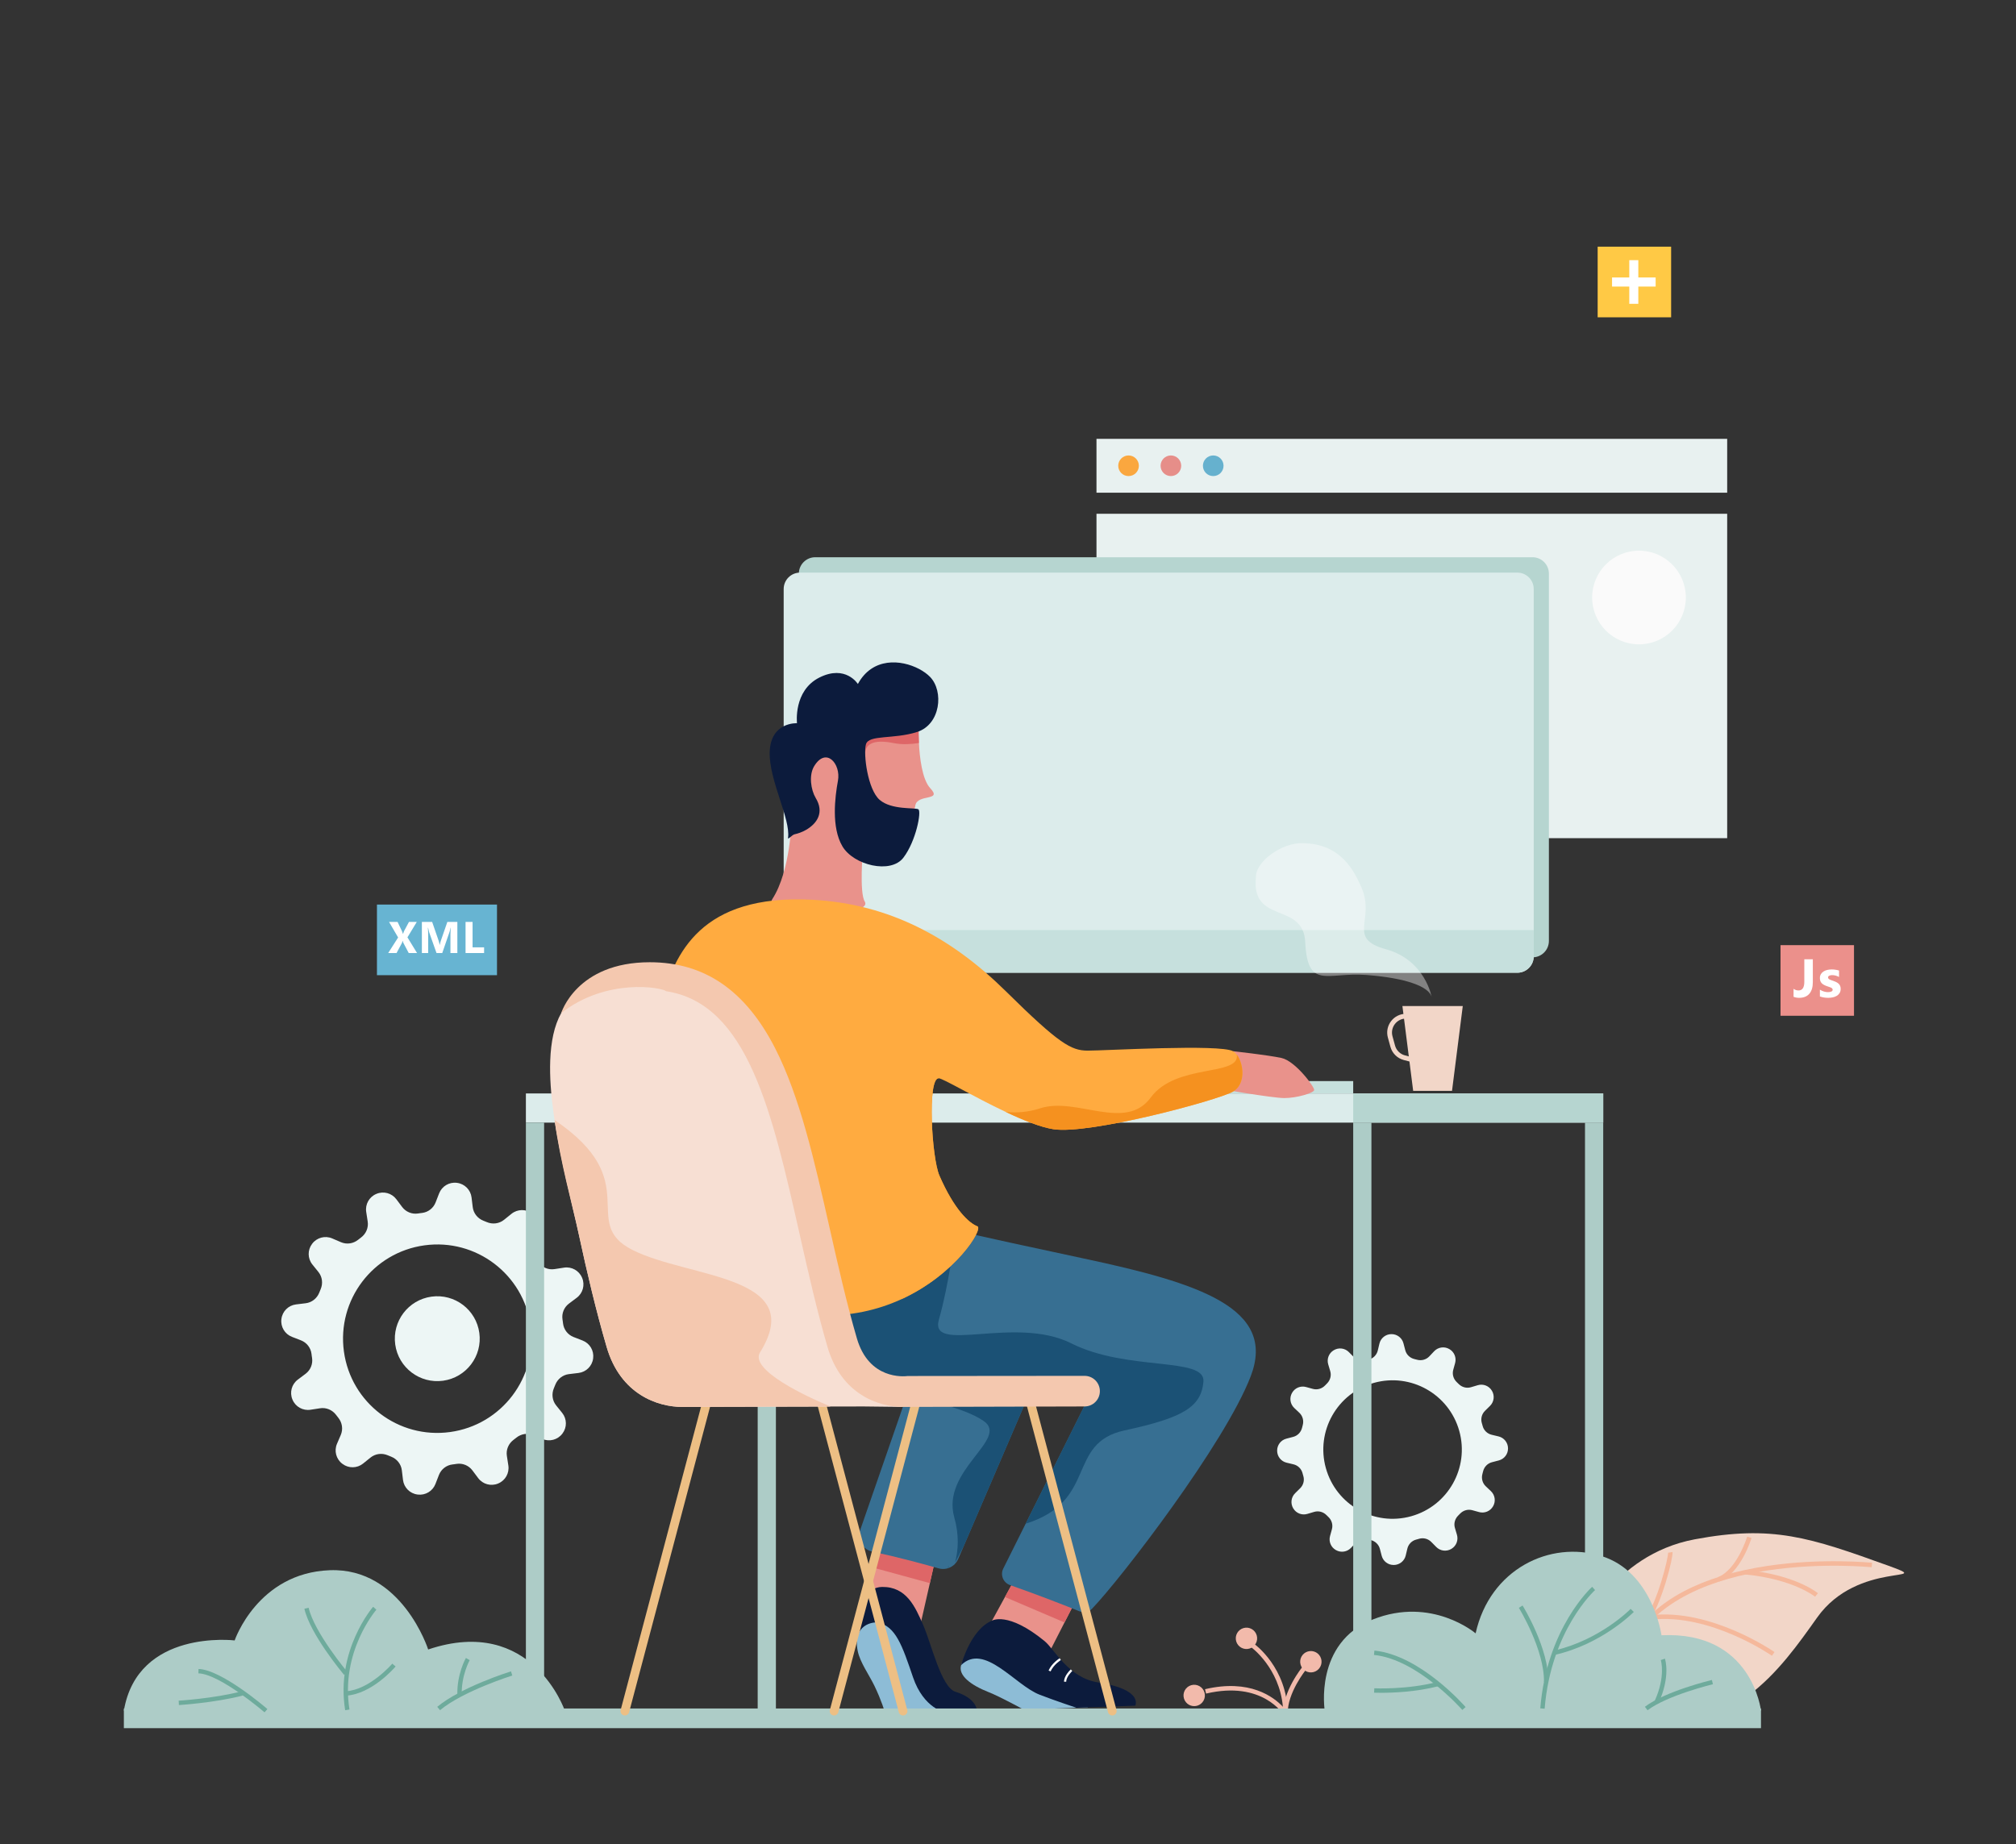 <svg xmlns="http://www.w3.org/2000/svg" xmlns:xlink="http://www.w3.org/1999/xlink" viewBox="0 0 470 430" width="470" height="430" preserveAspectRatio="xMidYMid slice" style="width: 100%; height: 100%; transform: translate3d(0px, 0px, 0px); content-visibility: visible;"><rect x="0" y="0" width="470" height="430" fill="#333333" stroke="none"/><defs><clipPath id="__lottie_element_2"><rect width="470" height="430" x="0" y="0"></rect></clipPath><clipPath id="__lottie_element_4"><path d="M0,0 L500,0 L500,500 L0,500z"></path></clipPath></defs><g clip-path="url(#__lottie_element_2)"><g clip-path="url(#__lottie_element_4)" style="display: block;" transform="matrix(1,0,0,1,-14,10)" opacity="1"><g style="display: none;" transform="matrix(0.853,0,0,0.853,53.868,26.909)" opacity="0.071"><g opacity="1" transform="matrix(1,0,0,1,183.747,139.457)"><path fill="rgb(237,246,245)" fill-opacity="1" d=" M-51.265,26.372 C-51.265,26.372 51.265,26.372 51.265,26.372 C51.265,26.372 51.265,-26.372 51.265,-26.372 C51.265,-26.372 -51.265,-26.372 -51.265,-26.372 C-51.265,-26.372 -51.265,26.372 -51.265,26.372z"></path></g><g opacity="1" transform="matrix(1,0,0,1,183.747,105.28)"><path fill="rgb(237,246,245)" fill-opacity="1" d=" M-51.265,4.376 C-51.265,4.376 51.265,4.376 51.265,4.376 C51.265,4.376 51.265,-4.376 51.265,-4.376 C51.265,-4.376 -51.265,-4.376 -51.265,-4.376 C-51.265,-4.376 -51.265,4.376 -51.265,4.376z"></path></g><g opacity="1" transform="matrix(1,0,0,1,0,0)"><g opacity="1" transform="matrix(1,0,0,1,212.966,105.28)"><g opacity="1" transform="matrix(1,0,0,1,0,0)"><path fill="rgb(198,224,221)" fill-opacity="1" d=" M-1.741,0 C-1.741,0.962 -0.962,1.741 0,1.741 C0.962,1.741 1.741,0.962 1.741,0 C1.741,-0.962 0.962,-1.741 0,-1.741 C-0.962,-1.741 -1.741,-0.962 -1.741,0z"></path></g></g><g opacity="1" transform="matrix(1,0,0,1,220.114,105.28)"><g opacity="1" transform="matrix(1,0,0,1,0,0)"><path fill="rgb(198,224,221)" fill-opacity="1" d=" M-1.741,0 C-1.741,0.962 -0.962,1.741 0,1.741 C0.962,1.741 1.741,0.962 1.741,0 C1.741,-0.962 0.962,-1.741 0,-1.741 C-0.962,-1.741 -1.741,-0.962 -1.741,0z"></path></g></g><g opacity="1" transform="matrix(1,0,0,1,227.262,105.28)"><g opacity="1" transform="matrix(1,0,0,1,0,0)"><path fill="rgb(198,224,221)" fill-opacity="1" d=" M-1.741,0 C-1.741,0.962 -0.962,1.741 0,1.741 C0.962,1.741 1.741,0.962 1.741,0 C1.741,-0.962 0.962,-1.741 0,-1.741 C-0.962,-1.741 -1.741,-0.962 -1.741,0z"></path></g></g></g></g><g style="display: none;" transform="matrix(1,0,0,1,0,0)" opacity="0.197"><g opacity="1" transform="matrix(1,0,0,1,152.993,140.652)"><path fill="rgb(178,229,224)" fill-opacity="1" d=" M-28.377,-15.987 C-28.377,-15.987 28.377,-15.987 28.377,-15.987 C28.377,-15.987 28.377,3.558 28.377,3.558 C28.377,3.558 18.263,3.558 18.263,3.558 C18.263,3.558 23.538,15.987 23.538,15.987 C23.538,15.987 4.678,3.558 4.678,3.558 C4.678,3.558 -28.377,3.558 -28.377,3.558 C-28.377,3.558 -28.377,-15.987 -28.377,-15.987z"></path></g><g opacity="1" transform="matrix(1,0,0,1,153.413,131.453)"><path fill="rgb(255,255,255)" fill-opacity="1" d=" M-22.062,1.079 C-22.062,1.079 22.062,1.079 22.062,1.079 C22.062,1.079 22.062,-1.079 22.062,-1.079 C22.062,-1.079 -22.062,-1.079 -22.062,-1.079 C-22.062,-1.079 -22.062,1.079 -22.062,1.079z"></path></g><g opacity="1" transform="matrix(1,0,0,1,153.413,137.449)"><path fill="rgb(255,255,255)" fill-opacity="1" d=" M-22.062,1.079 C-22.062,1.079 22.062,1.079 22.062,1.079 C22.062,1.079 22.062,-1.079 22.062,-1.079 C22.062,-1.079 -22.062,-1.079 -22.062,-1.079 C-22.062,-1.079 -22.062,1.079 -22.062,1.079z"></path></g></g><g style="display: block;" transform="matrix(-0.963,0.269,-0.269,-0.963,338.658,327.984)" opacity="1"><g opacity="1" transform="matrix(1,0,0,1,0,0)"><path fill="rgb(237,246,245)" fill-opacity="1" d=" M-26.007,6.946 C-26.002,6.959 -25.998,6.976 -25.993,6.989 C-25.654,8.256 -24.492,9.13 -23.181,9.109 C-23.181,9.109 -21.515,9.082 -21.515,9.082 C-20.449,9.063 -19.475,9.648 -18.956,10.576 C-18.851,10.759 -18.746,10.942 -18.641,11.122 C-18.092,12.037 -18.073,13.175 -18.622,14.093 C-18.622,14.093 -19.475,15.511 -19.475,15.511 C-20.15,16.639 -19.973,18.082 -19.045,19.01 C-19.034,19.021 -19.021,19.034 -19.01,19.045 C-18.082,19.973 -16.639,20.15 -15.511,19.475 C-15.511,19.475 -14.093,18.622 -14.093,18.622 C-13.175,18.073 -12.037,18.092 -11.122,18.641 C-10.942,18.746 -10.759,18.851 -10.576,18.956 C-9.648,19.475 -9.063,20.449 -9.082,21.515 C-9.082,21.515 -9.109,23.181 -9.109,23.181 C-9.13,24.492 -8.257,25.654 -6.989,25.993 C-6.976,25.998 -6.959,26.002 -6.946,26.007 C-5.676,26.343 -4.338,25.778 -3.7,24.629 C-3.7,24.629 -2.893,23.176 -2.893,23.176 C-2.382,22.256 -1.407,21.688 -0.355,21.704 C-0.237,21.707 -0.118,21.709 0,21.709 C0.118,21.709 0.237,21.707 0.355,21.704 C1.407,21.688 2.382,22.256 2.893,23.176 C2.893,23.176 3.7,24.629 3.7,24.629 C4.338,25.778 5.676,26.343 6.946,26.007 C6.959,26.002 6.976,25.998 6.989,25.993 C8.257,25.654 9.13,24.492 9.109,23.181 C9.109,23.181 9.082,21.515 9.082,21.515 C9.063,20.449 9.648,19.475 10.576,18.956 C10.759,18.851 10.942,18.746 11.122,18.641 C12.037,18.092 13.175,18.073 14.093,18.622 C14.093,18.622 15.511,19.475 15.511,19.475 C16.639,20.15 18.082,19.973 19.01,19.045 C19.021,19.034 19.034,19.021 19.045,19.01 C19.973,18.082 20.15,16.639 19.475,15.511 C19.475,15.511 18.622,14.093 18.622,14.093 C18.073,13.175 18.092,12.037 18.641,11.122 C18.746,10.942 18.851,10.759 18.956,10.576 C19.475,9.648 20.449,9.063 21.515,9.082 C21.515,9.082 23.181,9.109 23.181,9.109 C24.492,9.13 25.654,8.256 25.993,6.989 C25.998,6.976 26.002,6.959 26.007,6.946 C26.343,5.676 25.778,4.338 24.629,3.7 C24.629,3.7 23.176,2.893 23.176,2.893 C22.256,2.382 21.688,1.407 21.704,0.355 C21.707,0.237 21.709,0.118 21.709,0 C21.709,-0.118 21.707,-0.237 21.704,-0.355 C21.688,-1.407 22.256,-2.382 23.176,-2.893 C23.176,-2.893 24.629,-3.7 24.629,-3.7 C25.778,-4.338 26.343,-5.676 26.007,-6.946 C26.002,-6.959 25.998,-6.976 25.993,-6.989 C25.654,-8.257 24.492,-9.131 23.181,-9.109 C23.181,-9.109 21.515,-9.082 21.515,-9.082 C20.449,-9.063 19.475,-9.648 18.956,-10.576 C18.851,-10.759 18.746,-10.942 18.641,-11.122 C18.092,-12.037 18.073,-13.175 18.622,-14.093 C18.622,-14.093 19.475,-15.511 19.475,-15.511 C20.15,-16.639 19.973,-18.082 19.045,-19.01 C19.034,-19.021 19.021,-19.034 19.01,-19.045 C18.082,-19.973 16.639,-20.15 15.511,-19.475 C15.511,-19.475 14.093,-18.622 14.093,-18.622 C13.175,-18.073 12.037,-18.092 11.122,-18.641 C10.942,-18.746 10.759,-18.851 10.576,-18.956 C9.648,-19.475 9.063,-20.449 9.082,-21.515 C9.082,-21.515 9.109,-23.181 9.109,-23.181 C9.13,-24.492 8.257,-25.654 6.989,-25.993 C6.976,-25.998 6.959,-26.002 6.946,-26.007 C5.676,-26.343 4.338,-25.778 3.7,-24.629 C3.7,-24.629 2.893,-23.176 2.893,-23.176 C2.382,-22.256 1.407,-21.688 0.355,-21.704 C0.237,-21.707 0.118,-21.709 0,-21.709 C-0.118,-21.709 -0.237,-21.707 -0.355,-21.704 C-1.407,-21.688 -2.382,-22.256 -2.893,-23.176 C-2.893,-23.176 -3.7,-24.629 -3.7,-24.629 C-4.338,-25.778 -5.676,-26.343 -6.946,-26.007 C-6.959,-26.002 -6.976,-25.998 -6.989,-25.993 C-8.257,-25.654 -9.13,-24.492 -9.109,-23.181 C-9.109,-23.181 -9.082,-21.515 -9.082,-21.515 C-9.063,-20.449 -9.648,-19.475 -10.576,-18.956 C-10.759,-18.851 -10.942,-18.746 -11.122,-18.641 C-12.037,-18.092 -13.175,-18.073 -14.093,-18.622 C-14.093,-18.622 -15.511,-19.475 -15.511,-19.475 C-16.639,-20.15 -18.082,-19.973 -19.01,-19.045 C-19.021,-19.034 -19.034,-19.021 -19.045,-19.01 C-19.973,-18.082 -20.15,-16.639 -19.475,-15.511 C-19.475,-15.511 -18.622,-14.093 -18.622,-14.093 C-18.073,-13.175 -18.092,-12.037 -18.641,-11.122 C-18.746,-10.942 -18.851,-10.759 -18.956,-10.576 C-19.475,-9.648 -20.449,-9.063 -21.515,-9.082 C-21.515,-9.082 -23.181,-9.109 -23.181,-9.109 C-24.492,-9.131 -25.654,-8.257 -25.993,-6.989 C-25.998,-6.976 -26.002,-6.959 -26.007,-6.946 C-26.343,-5.676 -25.778,-4.338 -24.629,-3.7 C-24.629,-3.7 -23.176,-2.893 -23.176,-2.893 C-22.256,-2.382 -21.688,-1.407 -21.704,-0.355 C-21.707,-0.237 -21.709,-0.118 -21.709,0 C-21.709,0.118 -21.707,0.237 -21.704,0.355 C-21.688,1.407 -22.256,2.382 -23.176,2.893 C-23.176,2.893 -24.629,3.7 -24.629,3.7 C-25.778,4.338 -26.343,5.676 -26.007,6.946z M-16.146,0 C-16.146,-8.918 -8.918,-16.147 0,-16.147 C8.918,-16.147 16.147,-8.918 16.147,0 C16.147,8.918 8.918,16.147 0,16.147 C-8.918,16.147 -16.146,8.918 -16.146,0z"></path></g></g><g style="display: block;" transform="matrix(0.136,0.991,-0.991,0.136,399.453,146.131)" opacity="1"><g opacity="1" transform="matrix(1,0,0,1,115.976,301.999)"><g opacity="1" transform="matrix(1,0,0,1,0,0)"><path fill="rgb(237,246,245)" fill-opacity="1" d=" M-35.376,9.448 C-35.369,9.466 -35.365,9.489 -35.358,9.507 C-34.897,11.231 -33.316,12.42 -31.533,12.391 C-31.533,12.391 -29.267,12.355 -29.267,12.355 C-27.817,12.329 -26.491,13.123 -25.785,14.386 C-25.642,14.635 -25.5,14.884 -25.357,15.129 C-24.61,16.374 -24.584,17.923 -25.331,19.171 C-25.331,19.171 -26.492,21.1 -26.492,21.1 C-27.411,22.634 -27.169,24.596 -25.906,25.859 C-25.891,25.874 -25.874,25.891 -25.859,25.906 C-24.596,27.169 -22.634,27.411 -21.1,26.492 C-21.1,26.492 -19.171,25.331 -19.171,25.331 C-17.923,24.584 -16.374,24.61 -15.129,25.357 C-14.884,25.5 -14.635,25.642 -14.386,25.785 C-13.123,26.491 -12.329,27.817 -12.355,29.267 C-12.355,29.267 -12.391,31.533 -12.391,31.533 C-12.42,33.316 -11.231,34.897 -9.507,35.358 C-9.489,35.365 -9.466,35.369 -9.448,35.376 C-7.72,35.834 -5.901,35.065 -5.033,33.502 C-5.033,33.502 -3.935,31.525 -3.935,31.525 C-3.24,30.273 -1.914,29.501 -0.483,29.523 C-0.322,29.527 -0.161,29.53 0,29.53 C0.161,29.53 0.322,29.527 0.483,29.523 C1.914,29.501 3.24,30.273 3.935,31.525 C3.935,31.525 5.033,33.502 5.033,33.502 C5.901,35.065 7.72,35.834 9.448,35.376 C9.466,35.369 9.489,35.365 9.507,35.358 C11.231,34.897 12.42,33.316 12.391,31.533 C12.391,31.533 12.355,29.267 12.355,29.267 C12.329,27.817 13.123,26.491 14.386,25.785 C14.635,25.642 14.884,25.5 15.129,25.357 C16.374,24.61 17.923,24.584 19.171,25.331 C19.171,25.331 21.1,26.492 21.1,26.492 C22.634,27.411 24.596,27.169 25.859,25.906 C25.874,25.891 25.891,25.874 25.906,25.859 C27.169,24.596 27.411,22.634 26.492,21.1 C26.492,21.1 25.331,19.171 25.331,19.171 C24.584,17.923 24.61,16.374 25.357,15.129 C25.5,14.884 25.642,14.635 25.785,14.386 C26.492,13.123 27.817,12.329 29.267,12.355 C29.267,12.355 31.533,12.391 31.533,12.391 C33.316,12.42 34.897,11.231 35.358,9.507 C35.365,9.489 35.369,9.466 35.376,9.448 C35.834,7.72 35.065,5.901 33.502,5.033 C33.502,5.033 31.525,3.935 31.525,3.935 C30.273,3.24 29.501,1.914 29.523,0.483 C29.527,0.322 29.53,0.161 29.53,0 C29.53,-0.161 29.527,-0.322 29.523,-0.483 C29.501,-1.914 30.273,-3.24 31.525,-3.935 C31.525,-3.935 33.502,-5.033 33.502,-5.033 C35.065,-5.901 35.834,-7.72 35.376,-9.448 C35.369,-9.466 35.365,-9.489 35.358,-9.507 C34.897,-11.231 33.316,-12.42 31.533,-12.391 C31.533,-12.391 29.267,-12.355 29.267,-12.355 C27.817,-12.329 26.492,-13.123 25.785,-14.386 C25.642,-14.635 25.5,-14.884 25.357,-15.129 C24.61,-16.374 24.584,-17.923 25.331,-19.171 C25.331,-19.171 26.492,-21.1 26.492,-21.1 C27.411,-22.634 27.169,-24.596 25.906,-25.859 C25.891,-25.874 25.874,-25.891 25.859,-25.906 C24.596,-27.169 22.634,-27.411 21.1,-26.492 C21.1,-26.492 19.171,-25.331 19.171,-25.331 C17.923,-24.584 16.374,-24.61 15.129,-25.357 C14.884,-25.5 14.635,-25.642 14.386,-25.785 C13.123,-26.492 12.329,-27.817 12.355,-29.267 C12.355,-29.267 12.391,-31.533 12.391,-31.533 C12.42,-33.316 11.231,-34.897 9.507,-35.358 C9.489,-35.365 9.466,-35.369 9.448,-35.376 C7.72,-35.834 5.901,-35.065 5.033,-33.502 C5.033,-33.502 3.935,-31.525 3.935,-31.525 C3.24,-30.273 1.914,-29.501 0.483,-29.523 C0.322,-29.527 0.161,-29.53 0,-29.53 C-0.161,-29.53 -0.322,-29.527 -0.483,-29.523 C-1.914,-29.501 -3.24,-30.273 -3.935,-31.525 C-3.935,-31.525 -5.033,-33.502 -5.033,-33.502 C-5.901,-35.065 -7.72,-35.834 -9.448,-35.376 C-9.466,-35.369 -9.489,-35.365 -9.507,-35.358 C-11.231,-34.897 -12.42,-33.316 -12.391,-31.533 C-12.391,-31.533 -12.355,-29.267 -12.355,-29.267 C-12.329,-27.817 -13.123,-26.492 -14.386,-25.785 C-14.635,-25.642 -14.884,-25.5 -15.129,-25.357 C-16.374,-24.61 -17.923,-24.584 -19.171,-25.331 C-19.171,-25.331 -21.1,-26.492 -21.1,-26.492 C-22.634,-27.411 -24.596,-27.169 -25.859,-25.906 C-25.874,-25.891 -25.891,-25.874 -25.906,-25.859 C-27.169,-24.596 -27.411,-22.634 -26.492,-21.1 C-26.492,-21.1 -25.331,-19.171 -25.331,-19.171 C-24.584,-17.923 -24.61,-16.374 -25.357,-15.129 C-25.5,-14.884 -25.642,-14.635 -25.785,-14.386 C-26.491,-13.123 -27.817,-12.329 -29.267,-12.355 C-29.267,-12.355 -31.533,-12.391 -31.533,-12.391 C-33.316,-12.42 -34.897,-11.231 -35.358,-9.507 C-35.365,-9.489 -35.369,-9.466 -35.376,-9.448 C-35.834,-7.72 -35.065,-5.901 -33.502,-5.033 C-33.502,-5.033 -31.525,-3.935 -31.525,-3.935 C-30.273,-3.24 -29.501,-1.914 -29.523,-0.483 C-29.527,-0.322 -29.53,-0.161 -29.53,0 C-29.53,0.161 -29.527,0.322 -29.523,0.483 C-29.501,1.914 -30.273,3.24 -31.525,3.935 C-31.525,3.935 -33.502,5.033 -33.502,5.033 C-35.065,5.901 -35.834,7.72 -35.376,9.448z M-21.964,0 C-21.964,-12.131 -12.131,-21.964 0,-21.964 C12.131,-21.964 21.964,-12.131 21.964,0 C21.964,12.131 12.131,21.964 0,21.964 C-12.131,21.964 -21.964,12.131 -21.964,0z"></path></g></g><g opacity="1" transform="matrix(1,0,0,1,115.976,301.999)"><path fill="rgb(237,246,245)" fill-opacity="1" d=" M-9.893,0 C-9.893,5.464 -5.464,9.893 0,9.893 C5.464,9.893 9.893,5.464 9.893,0 C9.893,-5.464 5.464,-9.893 0,-9.893 C-5.464,-9.893 -9.893,-5.464 -9.893,0z"></path></g></g><g style="display: block;" transform="matrix(0.998,0,0,0.998,0.355,0.546)" opacity="0.976"><g opacity="1" transform="matrix(1,0,0,1,0,0)"><g opacity="1" transform="matrix(1,0,0,1,343.48,98.25)"><path fill="rgb(237,246,245)" fill-opacity="1" d=" M73.666,6.288 C73.666,6.288 -73.666,6.288 -73.666,6.288 C-73.666,6.288 -73.666,-6.288 -73.666,-6.288 C-73.666,-6.288 73.666,-6.288 73.666,-6.288 C73.666,-6.288 73.666,6.288 73.666,6.288z"></path></g><g opacity="1" transform="matrix(1,0,0,1,0,0)"><g opacity="1" transform="matrix(1,0,0,1,297.086,98.25)"><g opacity="1" transform="matrix(1,0,0,1,0,0)"><path fill="rgb(103,180,210)" fill-opacity="1" d=" M2.409,0 C2.409,1.331 1.331,2.409 0,2.409 C-1.331,2.409 -2.409,1.331 -2.409,0 C-2.409,-1.331 -1.331,-2.409 0,-2.409 C1.331,-2.409 2.409,-1.331 2.409,0z"></path></g></g><g opacity="1" transform="matrix(1,0,0,1,287.196,98.25)"><g opacity="1" transform="matrix(1,0,0,1,0,0)"><path fill="rgb(235,144,139)" fill-opacity="1" d=" M2.409,0 C2.409,1.331 1.331,2.409 0,2.409 C-1.331,2.409 -2.409,1.331 -2.409,0 C-2.409,-1.331 -1.331,-2.409 0,-2.409 C1.331,-2.409 2.409,-1.331 2.409,0z"></path></g></g><g opacity="1" transform="matrix(1,0,0,1,277.305,98.25)"><g opacity="1" transform="matrix(1,0,0,1,0,0)"><path fill="rgb(255,170,63)" fill-opacity="1" d=" M2.409,0 C2.409,1.331 1.331,2.409 0,2.409 C-1.331,2.409 -2.409,1.331 -2.409,0 C-2.409,-1.331 -1.331,-2.409 0,-2.409 C1.331,-2.409 2.409,-1.331 2.409,0z"></path></g></g></g></g><g opacity="1" transform="matrix(1,0,0,1,0,0)"><g opacity="1" transform="matrix(1,0,0,1,343.48,147.361)"><path fill="rgb(237,246,245)" fill-opacity="1" d=" M-73.666,37.895 C-73.666,37.895 73.666,37.895 73.666,37.895 C73.666,37.895 73.666,-37.895 73.666,-37.895 C73.666,-37.895 -73.666,-37.895 -73.666,-37.895 C-73.666,-37.895 -73.666,37.895 -73.666,37.895z"></path></g><g opacity="1" transform="matrix(1,0,0,1,396.545,129.029)"><path fill="rgb(255,255,255)" fill-opacity="1" d=" M-10.942,0 C-10.942,6.043 -6.043,10.942 0,10.942 C6.043,10.942 10.942,6.043 10.942,0 C10.942,-6.043 6.043,-10.942 0,-10.942 C-6.043,-10.942 -10.942,-6.043 -10.942,0z"></path></g></g></g><g style="display: block;" transform="matrix(1,0,0,1,0,0)" opacity="1"><g opacity="1" transform="matrix(1,0,0,1,0,0)"><g opacity="1" transform="matrix(1,0,0,1,287.671,166.574)"><path fill="rgb(182,213,208)" fill-opacity="1" d=" M-87.431,-42.823 C-87.431,-42.823 -87.431,42.823 -87.431,42.823 C-87.431,44.934 -85.719,46.647 -83.608,46.647 C-83.608,46.647 83.608,46.647 83.608,46.647 C85.719,46.647 87.431,44.934 87.431,42.823 C87.431,42.823 87.431,-42.823 87.431,-42.823 C87.431,-44.934 85.719,-46.647 83.608,-46.647 C83.608,-46.647 -83.608,-46.647 -83.608,-46.647 C-85.719,-46.647 -87.431,-44.934 -87.431,-42.823z"></path></g><g opacity="1" transform="matrix(1,0,0,1,284.134,170.16)"><path fill="rgb(220,236,235)" fill-opacity="1" d=" M-87.431,-42.823 C-87.431,-42.823 -87.431,42.823 -87.431,42.823 C-87.431,44.934 -85.719,46.647 -83.608,46.647 C-83.608,46.647 83.608,46.647 83.608,46.647 C85.719,46.647 87.431,44.934 87.431,42.823 C87.431,42.823 87.431,-42.823 87.431,-42.823 C87.431,-44.934 85.719,-46.647 83.608,-46.647 C83.608,-46.647 -83.608,-46.647 -83.608,-46.647 C-85.719,-46.647 -87.431,-44.934 -87.431,-42.823z"></path></g></g><g opacity="1" transform="matrix(1,0,0,1,284.134,211.837)"><path fill="rgb(198,224,221)" fill-opacity="1" d=" M-87.431,-4.971 C-87.431,-4.971 -87.431,1.147 -87.431,1.147 C-87.431,3.258 -85.719,4.971 -83.608,4.971 C-83.608,4.971 83.608,4.971 83.608,4.971 C85.719,4.971 87.431,3.258 87.431,1.147 C87.431,1.147 87.431,-4.971 87.431,-4.971 C87.431,-4.971 -87.431,-4.971 -87.431,-4.971z"></path></g></g><g style="display: block;" transform="matrix(1,0.004,-0.004,1,3.027,-0.766)" opacity="1"><g opacity="1" transform="matrix(1,0,0,1,208.699,179.819)"><path fill="rgb(233,146,139)" fill-opacity="1" d=" M4.673,20.299 C3.383,18.178 4.188,8.411 4.188,8.411 C4.188,8.411 14.083,6.167 15.786,0.595 C16.015,-0.154 16.204,-1.093 16.362,-2.158 C16.362,-2.158 16.362,-2.163 16.362,-2.163 C16.979,-6.364 17.091,-12.532 17.081,-16.702 C17.081,-17.747 17.071,-18.665 17.061,-19.394 C17.046,-20.531 17.025,-21.214 17.025,-21.214 C17.025,-21.214 9.603,-23.223 9.603,-23.223 C9.603,-23.223 -0.257,-17.701 -0.257,-17.701 C-0.257,-17.701 -7.104,-13.868 -7.104,-13.868 C-7.104,-13.868 -12.441,1.136 -12.441,1.136 C-12.441,1.136 -12.614,13.167 -16.856,19.789 C-19.798,24.382 7.023,24.179 4.673,20.299z"></path></g><g opacity="1" transform="matrix(1,0,0,1,225.092,169.204)"><path fill="rgb(233,146,139)" fill-opacity="1" d=" M-4.267,-3.284 C-4.267,-3.284 -0.612,11.19 -0.031,8.457 C-0.031,8.457 -0.031,8.452 -0.031,8.452 C0.54,5.689 6.357,7.509 3.466,4.45 C1.529,2.401 0.942,-2.861 0.764,-6.098 C0.677,-7.694 0.688,-8.8 0.688,-8.8 C0.688,-8.8 0.667,-8.78 0.667,-8.78 C0.667,-8.78 -1.984,-5.828 -1.984,-5.828 C-1.984,-5.828 -4.267,-3.284 -4.267,-3.284z"></path></g><g opacity="1" transform="matrix(1,0,0,1,217.012,161.802)"><path fill="rgb(222,102,103)" fill-opacity="1" d=" M-8.845,-0.047 C-8.845,-0.047 -8.743,0.091 -8.57,0.315 C-7.459,1.778 -3.329,7.065 -3.64,4.526 C-3.997,1.595 -1.85,0.391 3.008,1.355 C4.002,1.554 5.052,1.611 6.097,1.575 C7.009,1.55 7.912,1.453 8.769,1.315 C8.794,1.315 8.82,1.309 8.845,1.304 C8.758,-0.292 8.769,-1.398 8.769,-1.398 C8.769,-1.398 8.748,-1.377 8.748,-1.377 C8.733,-2.514 8.713,-3.197 8.713,-3.197 C8.713,-3.197 1.29,-5.206 1.29,-5.206 C1.29,-5.206 -8.845,-0.047 -8.845,-0.047z"></path></g><g opacity="1" transform="matrix(1,0,0,1,211.089,168.267)"><path fill="rgb(12,27,60)" fill-opacity="1" d=" M14.692,10.292 C13.939,9.856 8.447,10.524 5.663,8.126 C2.879,5.728 1.795,-2.47 2.414,-4.79 C3.033,-7.11 8.834,-5.95 14.325,-7.729 C19.816,-9.508 20.551,-17.242 17.322,-20.568 C16.674,-21.235 15.779,-21.884 14.728,-22.431 C10.542,-24.609 3.881,-25.172 0.481,-18.866 C0.481,-18.866 -2.381,-23.43 -8.491,-20.336 C-14.601,-17.242 -13.673,-9.662 -13.673,-9.662 C-13.673,-9.662 -19.857,-9.986 -20.012,-2.87 C-20.154,3.681 -15.057,12.604 -15.654,17.07 C-15.728,17.627 -14.709,16.369 -14.161,16.246 C-13.422,16.08 -12.437,15.768 -11.447,15.187 C-8.853,13.665 -7.191,11.087 -9.254,7.733 C-10.371,5.861 -10.914,2.437 -9.614,0.307 C-6.83,-4.256 -3.374,-0.183 -4.07,3.684 C-4.766,7.551 -5.601,14.589 -2.971,18.998 C-0.341,23.406 8.306,25.47 11.245,21.603 C14.184,17.736 15.482,10.749 14.692,10.292z"></path></g></g><g style="display: block;" transform="matrix(1,0,0,1,0,0)" opacity="1"><g opacity="1" transform="matrix(1,0,0,1,297.137,243.515)"><path fill="rgb(198,224,221)" fill-opacity="1" d=" M-32.342,-1.443 C-32.342,-1.443 32.342,-1.443 32.342,-1.443 C32.342,-1.443 32.342,1.443 32.342,1.443 C32.342,1.443 -32.342,1.443 -32.342,1.443 C-32.342,1.443 -32.342,-1.443 -32.342,-1.443z"></path></g><g opacity="1" transform="matrix(1,0,0,1,262.185,248.357)"><path fill="rgb(220,236,235)" fill-opacity="1" d=" M-125.581,-3.399 C-125.581,-3.399 125.581,-3.399 125.581,-3.399 C125.581,-3.399 125.581,3.399 125.581,3.399 C125.581,3.399 -125.581,3.399 -125.581,3.399 C-125.581,3.399 -125.581,-3.399 -125.581,-3.399z"></path></g><g opacity="1" transform="matrix(1,0,0,1,358.623,248.357)"><path fill="rgb(182,213,208)" fill-opacity="1" d=" M-29.144,-3.399 C-29.144,-3.399 29.144,-3.399 29.144,-3.399 C29.144,-3.399 29.144,3.399 29.144,3.399 C29.144,3.399 -29.144,3.399 -29.144,3.399 C-29.144,3.399 -29.144,-3.399 -29.144,-3.399z"></path></g><g opacity="1" transform="matrix(1,0,0,1,385.642,320.664)"><path fill="rgb(173,204,199)" fill-opacity="1" d=" M-2.124,68.908 C-2.124,68.908 2.124,68.908 2.124,68.908 C2.124,68.908 2.124,-68.908 2.124,-68.908 C2.124,-68.908 -2.124,-68.908 -2.124,-68.908 C-2.124,-68.908 -2.124,68.908 -2.124,68.908z"></path></g><g opacity="1" transform="matrix(1,0,0,1,331.603,320.664)"><path fill="rgb(173,204,199)" fill-opacity="1" d=" M-2.124,68.908 C-2.124,68.908 2.124,68.908 2.124,68.908 C2.124,68.908 2.124,-68.908 2.124,-68.908 C2.124,-68.908 -2.124,-68.908 -2.124,-68.908 C-2.124,-68.908 -2.124,68.908 -2.124,68.908z"></path></g><g opacity="1" transform="matrix(1,0,0,1,192.767,320.664)"><path fill="rgb(173,204,199)" fill-opacity="1" d=" M-2.124,68.908 C-2.124,68.908 2.124,68.908 2.124,68.908 C2.124,68.908 2.124,-68.908 2.124,-68.908 C2.124,-68.908 -2.124,-68.908 -2.124,-68.908 C-2.124,-68.908 -2.124,68.908 -2.124,68.908z"></path></g><g opacity="1" transform="matrix(1,0,0,1,138.728,320.664)"><path fill="rgb(173,204,199)" fill-opacity="1" d=" M-2.124,68.908 C-2.124,68.908 2.124,68.908 2.124,68.908 C2.124,68.908 2.124,-68.908 2.124,-68.908 C2.124,-68.908 -2.124,-68.908 -2.124,-68.908 C-2.124,-68.908 -2.124,68.908 -2.124,68.908z"></path></g><g opacity="1" transform="matrix(1,0,0,1,382.886,342.593)"><path stroke-linecap="round" stroke-linejoin="miter" fill-opacity="0" stroke-miterlimit="10" stroke="rgb(245,184,155)" stroke-opacity="1" stroke-width="2" d=" M0,0"></path></g><g opacity="1" transform="matrix(1,0,0,1,289.18,371.551)"><path stroke-linecap="butt" stroke-linejoin="miter" fill-opacity="0" stroke-miterlimit="10" stroke="rgb(242,186,171)" stroke-opacity="1" stroke-width="3" d=" M0,0"></path></g><g opacity="1" transform="matrix(1,0,0,1,312,389.572)"><path stroke-linecap="butt" stroke-linejoin="miter" fill-opacity="0" stroke-miterlimit="10" stroke="rgb(242,186,171)" stroke-opacity="1" stroke-width="3" d=" M0,0"></path></g></g><g style="display: block;" transform="matrix(1,0.004,-0.004,1,1.634,-1.011)" opacity="1"><g opacity="1" transform="matrix(1,0,0,1,0,0)"><g opacity="1" transform="matrix(1,0,0,1,0,0)"></g></g><g opacity="1" transform="matrix(1,0,0,1,1,1)"><g opacity="1" transform="matrix(1,0,0,1,223.11,360.369)"><path fill="rgb(233,146,139)" fill-opacity="1" d=" M-7.563,-0.069 C-7.563,-0.069 3.673,10.408 3.673,10.408 C3.673,10.408 6.477,-2.149 6.477,-2.149 C6.477,-2.149 7.563,-7.012 7.563,-7.012 C7.563,-7.012 -5.865,-10.408 -5.865,-10.408 C-5.865,-10.408 -6.64,-5.677 -6.64,-5.677 C-6.64,-5.677 -7.563,-0.069 -7.563,-0.069z"></path></g><g opacity="1" transform="matrix(1,0,0,1,223.571,354.091)"><path fill="rgb(222,102,103)" fill-opacity="1" d=" M-7.102,0.602 C-7.102,0.602 6.016,4.129 6.016,4.129 C6.016,4.129 7.102,-0.734 7.102,-0.734 C7.102,-0.734 -6.327,-4.129 -6.327,-4.129 C-6.327,-4.129 -7.102,0.602 -7.102,0.602z"></path></g><g opacity="1" transform="matrix(1,0,0,1,226.68,373.757)"><path fill="rgb(12,27,60)" fill-opacity="1" d=" M-8.22,-14.606 C-2.533,-14.693 -0.494,-10.031 1.418,-5.698 C3.33,-1.365 5.648,8.744 8.962,9.764 C12.276,10.784 14.06,12.569 14.06,14.608 C14.06,14.608 2.101,14.608 2.101,14.608 C2.101,14.608 -5.404,6.358 -9.264,3.137 C-13.124,-0.084 -14.06,-2.172 -14.06,-2.172 C-14.06,-2.172 -12.578,-10.142 -11.133,-13.456 C-11.133,-13.456 -10.114,-14.577 -8.22,-14.606z"></path></g><g opacity="1" transform="matrix(1,0,0,1,222.984,377.897)"><path fill="rgb(141,188,214)" fill-opacity="1" d=" M-5.464,-10.433 C-1.317,-9.574 0.209,-5.122 2.758,2.27 C5.307,9.662 10.364,10.467 10.364,10.467 C10.364,10.467 -3.762,10.467 -3.762,10.467 C-3.762,10.467 -4.549,7.749 -6.229,4.309 C-7.473,1.762 -9.614,-1.151 -10.156,-3.808 C-11.43,-10.053 -6.475,-10.642 -5.464,-10.433z"></path></g></g><g opacity="1" transform="matrix(0.999,-0.039,0.039,0.999,-12.895,10.412)"><g opacity="1" transform="matrix(1,0,0,1,253.932,365.487)"><path fill="rgb(233,146,139)" fill-opacity="1" d=" M-10.005,1.889 C-10.005,1.889 2.995,9.877 2.995,9.877 C2.995,9.877 6.87,2.903 6.87,2.903 C6.87,2.903 10.005,-2.74 10.005,-2.74 C10.005,-2.74 -3.021,-9.877 -3.021,-9.877 C-3.021,-9.877 -6.803,-3.51 -6.803,-3.51 C-6.803,-3.51 -10.005,1.889 -10.005,1.889z"></path></g><g opacity="1" transform="matrix(1,0,0,1,255.533,362)"><path fill="rgb(222,102,103)" fill-opacity="1" d=" M-4.621,-6.39 C-4.621,-6.39 -8.404,-0.023 -8.404,-0.023 C-8.404,-0.023 5.269,6.39 5.269,6.39 C5.269,6.39 8.404,0.747 8.404,0.747 C8.404,0.747 -4.621,-6.39 -4.621,-6.39z"></path></g><g opacity="1" transform="matrix(1,0,0,1,250.906,381.227)"><path fill="rgb(141,188,214)" fill-opacity="1" d=" M-11.228,-7.137 C-11.228,-7.137 -13.692,-6.118 -14.542,-3.739 C-15.392,-1.36 -12.399,1.023 -8.406,2.763 C-5.571,3.998 -0.352,7.137 -0.352,7.137 C-0.352,7.137 14.687,7.137 14.687,7.137 C14.687,7.137 6.02,-0.68 6.02,-0.68 C6.02,-0.68 -11.228,-7.137 -11.228,-7.137z"></path></g><g opacity="1" transform="matrix(1,0,0,1,256.576,377.727)"><path fill="rgb(12,27,60)" fill-opacity="1" d=" M-12.65,-10.35 C-12.65,-10.35 -8.911,-12.474 -0.584,-5.167 C1.73,-3.136 4.627,3.576 11.542,4.904 C22.161,6.943 20.038,10.637 20.038,10.637 C20.038,10.637 6.298,10.637 6.298,10.637 C6.298,10.637 1.444,8.849 -2.199,7.283 C-7.831,4.861 -14.604,-5.337 -20.212,-0.239 C-20.212,-0.239 -17.748,-8.481 -12.65,-10.35z"></path></g><g opacity="1" transform="matrix(1,0,0,1,258.17,378.185)"><path fill="rgb(255,255,255)" fill-opacity="1" d=" M-1.015,1.5 C-0.235,-0.081 1.455,-1.046 1.472,-1.056 C1.472,-1.056 1.222,-1.5 1.222,-1.5 C1.147,-1.458 -0.622,-0.451 -1.472,1.275 C-1.472,1.275 -1.015,1.5 -1.015,1.5z"></path></g><g opacity="1" transform="matrix(1,0,0,1,261.217,380.793)"><path fill="rgb(255,255,255)" fill-opacity="1" d=" M-1.001,1.414 C-1.001,1.414 -0.491,1.414 -0.491,1.414 C-0.491,0.27 0.986,-1.014 1.001,-1.027 C1.001,-1.027 0.669,-1.414 0.669,-1.414 C0.601,-1.355 -1.001,0.038 -1.001,1.414z"></path></g></g><g opacity="1" transform="matrix(1,0,0,1,236.28,354.7)"><path fill="rgb(27,81,117)" fill-opacity="1" d=" M0.046,0.105 C0.046,0.1 0.046,0.099 0.046,0.099 C0.087,-0.034 0.122,-0.16 0.153,-0.293 C0.153,-0.293 -0.153,0.293 -0.153,0.293 C-0.087,0.232 -0.015,0.171 0.046,0.105z"></path></g><g opacity="1" transform="matrix(1,0,0,1,0,0)"><g opacity="1" transform="matrix(0.999,-0.045,0.045,0.999,-14.027,11.661)"><g opacity="1" transform="matrix(1,0,0,1,254.71,320.661)"><path fill="rgb(55,111,146)" fill-opacity="1" d=" M-50.078,-20.242 C-45.984,-14.277 -37.292,-8.089 -37.292,-8.089 C-37.292,-8.089 -24.293,-6.727 -24.293,-6.727 C-24.293,-6.727 14.452,-7.237 14.452,-7.237 C14.452,-7.237 -3.105,24.615 -3.105,24.615 C-3.105,24.615 -8.749,34.857 -8.749,34.857 C-9.554,36.32 -8.892,38.15 -7.337,38.767 C-0.761,41.372 5.623,44.196 8.559,45.522 C9.589,45.986 10.792,45.782 11.603,45.002 C18.552,38.334 44.052,7.888 50.73,-7.579 C57.48,-23.204 39.576,-29.785 13.066,-36.581 C-13.444,-43.377 -21.769,-45.768 -21.769,-45.768 C-21.769,-45.768 -50.706,-33.125 -52.077,-26.355 C-52.444,-24.55 -51.567,-22.409 -50.078,-20.242z"></path></g><g opacity="1" transform="matrix(1,0,0,1,249.514,311.996)"><path fill="rgb(27,81,117)" fill-opacity="1" d=" M-44.882,-11.578 C-40.788,-5.613 -32.096,0.576 -32.096,0.576 C-32.096,0.576 -19.096,1.937 -19.096,1.937 C-19.096,1.937 19.649,1.427 19.649,1.427 C19.649,1.427 2.091,33.28 2.091,33.28 C19.225,28.722 12.226,14.891 26.021,12.495 C39.816,10.099 44.094,7.759 44.859,1.896 C45.624,-3.967 27.271,-1.163 14.424,-8.3 C1.577,-15.437 -18.852,-6.979 -16.165,-15.105 C-13.483,-23.236 -11.877,-33.28 -11.877,-33.28 C-11.877,-33.28 -36.893,-24.868 -36.893,-24.868 C-36.893,-24.868 -41.492,-17.354 -44.882,-11.578z"></path></g></g><g opacity="1" transform="matrix(1,0,0,1,0,0)"><g opacity="1" transform="matrix(1,0,0,1,234.214,334.48)"><path fill="rgb(55,111,146)" fill-opacity="1" d=" M-17.122,17.428 C-10.556,18.835 -4.948,20.339 -1.619,21.282 C-0.35,21.644 0.966,21.317 1.914,20.512 C1.98,20.451 2.052,20.39 2.113,20.324 C2.113,20.319 2.113,20.319 2.113,20.319 C2.465,19.983 2.75,19.564 2.954,19.09 C2.954,19.09 4.172,16.215 4.172,16.215 C4.172,16.215 20.165,-21.429 20.165,-21.429 C20.165,-21.429 -4.561,-21.093 -4.561,-21.093 C-4.561,-21.093 -8.471,-21.036 -8.471,-21.036 C-8.471,-21.036 -9.037,-19.385 -9.037,-19.385 C-9.037,-19.385 -9.307,-18.595 -9.307,-18.595 C-9.307,-18.595 -20.084,12.901 -20.084,12.901 C-20.512,14.966 -19.187,16.985 -17.122,17.428z"></path></g><g opacity="1" transform="matrix(1,0,0,1,238.975,333.729)"><path fill="rgb(27,81,117)" fill-opacity="1" d=" M-2.755,10.155 C-1.572,14.269 -1.792,17.828 -2.541,20.678 C-2.541,20.678 -0.589,16.966 -0.589,16.966 C-0.589,16.966 15.404,-20.678 15.404,-20.678 C15.404,-20.678 -9.322,-20.341 -9.322,-20.341 C-11.111,-19.658 -12.697,-19.056 -13.798,-18.633 C-14.797,-18.251 -15.404,-18.021 -15.404,-18.021 C-15.404,-18.021 -14.909,-17.965 -14.068,-17.843 C-10.55,-17.343 -0.946,-15.723 3.994,-12.368 C10.112,-8.218 -5.936,-0.887 -2.755,10.155z"></path></g></g></g><g opacity="1" transform="matrix(1,0,0,1,229.04,265.02)"><path fill="rgb(245,145,31)" fill-opacity="1" d=" M-5.469,28.077 C-5.474,28.082 -5.479,28.083 -5.484,28.088 C7.307,22.215 13.725,11.524 12.298,10.963 C10.274,10.178 6.874,7.063 3.392,-0.834 C1.572,-4.953 0.435,-23.561 3.137,-23.52 C3.137,-23.52 -11.138,-30.657 -11.393,-27.088 C-11.648,-23.519 -4.511,-6.696 -11.393,-1.088 C-18.275,4.52 9.973,17.718 -5.469,28.077z"></path></g><g opacity="1" transform="matrix(1,0,0,1,0,0)"><g opacity="1" transform="matrix(1,0,0,1,308.333,240.352)"><g opacity="1" transform="matrix(1,0,0,1,0,0)"><path fill="rgb(233,146,139)" fill-opacity="1" d=" M-7.564,-5.438 C-7.564,-5.438 0.507,-4.588 3.736,-3.908 C6.965,-3.228 11.553,2.889 11.383,3.569 C11.213,4.249 7.305,5.438 4.416,5.438 C1.527,5.438 -11.388,3.229 -11.388,3.229 C-11.388,3.229 -7.564,-5.438 -7.564,-5.438z"></path></g></g><g opacity="1" transform="matrix(1,0,0,1,0,0)"><g opacity="1" transform="matrix(1,0,0,1,235.016,248.401)"><path fill="rgb(255,171,64)" fill-opacity="1" d=" M-30.598,48.454 C-23.191,48.755 -16.777,47.149 -11.46,44.707 C1.331,38.834 7.749,28.143 6.322,27.582 C4.298,26.797 0.897,23.683 -2.585,15.786 C-4.405,11.667 -5.542,-6.942 -2.84,-6.901 C-1.851,-6.886 5.486,-2.537 12.832,0.889 C16.89,2.791 20.952,4.412 23.95,4.866 C32.362,6.14 62.185,-2.017 65.754,-4.056 C68.813,-5.805 68.267,-10.566 66.641,-12.677 C66.641,-12.677 66.641,-12.682 66.641,-12.682 C66.371,-13.034 66.07,-13.309 65.754,-13.487 C62.726,-15.185 35.676,-13.487 31.852,-13.487 C28.028,-13.487 25.225,-15.017 12.735,-27.252 C0.245,-39.487 -14.29,-47.522 -32.464,-48.409 C-58.551,-49.683 -64.5,-35.664 -67.559,-24.448 C-70.618,-13.232 -55.833,47.434 -30.598,48.454z"></path></g><g opacity="1" transform="matrix(1,0,0,1,275.41,244.563)"><path fill="rgb(245,145,31)" fill-opacity="1" d=" M-27.563,4.728 C-23.505,6.63 -19.442,8.25 -16.444,8.704 C-8.032,9.978 21.791,1.821 25.36,-0.218 C28.419,-1.967 27.873,-6.727 26.247,-8.838 C26.981,-3.699 12.08,-6.84 6.217,1.225 C0.354,9.3 -11.126,1.051 -19.533,3.84 C-22.444,4.804 -25.203,4.952 -27.563,4.728z"></path></g></g></g><g opacity="1" transform="matrix(1,0,0,1,289.784,370.343)"><path stroke-linecap="butt" stroke-linejoin="miter" fill-opacity="0" stroke-miterlimit="10" stroke="rgb(242,186,171)" stroke-opacity="1" stroke-width="3" d=" M0,0"></path></g></g><g style="display: block;" transform="matrix(0,0,0,0,304.632,151.987)" opacity="1"><g opacity="1" transform="matrix(1,0,0,1,324.926,149.948)"><path fill="rgb(178,229,224)" fill-opacity="1" d=" M-59.01,9.096 C-59.01,9.096 59.01,9.096 59.01,9.096 C60.297,9.096 61.34,8.053 61.34,6.766 C61.34,6.766 61.34,-6.766 61.34,-6.766 C61.34,-8.053 60.297,-9.096 59.01,-9.096 C59.01,-9.096 -59.01,-9.096 -59.01,-9.096 C-60.297,-9.096 -61.34,-8.053 -61.34,-6.766 C-61.34,-6.766 -61.34,6.766 -61.34,6.766 C-61.34,8.053 -60.297,9.096 -59.01,9.096z"></path></g><g opacity="1" transform="matrix(1,0,0,1,320.338,154.027)"><path fill="rgb(63,184,169)" fill-opacity="1" d=" M-59.01,9.096 C-59.01,9.096 59.01,9.096 59.01,9.096 C60.297,9.096 61.34,8.053 61.34,6.766 C61.34,6.766 61.34,-6.766 61.34,-6.766 C61.34,-8.053 60.297,-9.096 59.01,-9.096 C59.01,-9.096 -59.01,-9.096 -59.01,-9.096 C-60.297,-9.096 -61.34,-8.053 -61.34,-6.766 C-61.34,-6.766 -61.34,6.766 -61.34,6.766 C-61.34,8.053 -60.297,9.096 -59.01,9.096z"></path></g><g opacity="1" transform="matrix(1,0,0,1,361.044,154.027)"><path fill="rgb(255,255,255)" fill-opacity="1" d=" M-11.895,1.61 C-11.895,1.61 11.895,1.61 11.895,1.61 C11.895,1.61 11.895,-1.61 11.895,-1.61 C11.895,-1.61 -11.895,-1.61 -11.895,-1.61 C-11.895,-1.61 -11.895,1.61 -11.895,1.61z"></path></g><g opacity="1" transform="matrix(1,0,0,1,338.658,154.027)"><path fill="rgb(255,255,255)" fill-opacity="1" d=" M-4.822,1.61 C-4.822,1.61 4.822,1.61 4.822,1.61 C4.822,1.61 4.822,-1.61 4.822,-1.61 C4.822,-1.61 -4.822,-1.61 -4.822,-1.61 C-4.822,-1.61 -4.822,1.61 -4.822,1.61z"></path></g><g opacity="1" transform="matrix(1,0,0,1,316.181,154.027)"><path fill="rgb(255,255,255)" fill-opacity="1" d=" M-11.895,1.61 C-11.895,1.61 11.895,1.61 11.895,1.61 C11.895,1.61 11.895,-1.61 11.895,-1.61 C11.895,-1.61 -11.895,-1.61 -11.895,-1.61 C-11.895,-1.61 -11.895,1.61 -11.895,1.61z"></path></g><g opacity="1" transform="matrix(1,0,0,1,293.795,154.027)"><path fill="rgb(255,255,255)" fill-opacity="1" d=" M-4.822,1.61 C-4.822,1.61 4.822,1.61 4.822,1.61 C4.822,1.61 4.822,-1.61 4.822,-1.61 C4.822,-1.61 -4.822,-1.61 -4.822,-1.61 C-4.822,-1.61 -4.822,1.61 -4.822,1.61z"></path></g><g opacity="1" transform="matrix(1,0,0,1,277.108,154.027)"><path fill="rgb(255,255,255)" fill-opacity="1" d=" M-6.725,1.61 C-6.725,1.61 6.725,1.61 6.725,1.61 C6.725,1.61 6.725,-1.61 6.725,-1.61 C6.725,-1.61 -6.725,-1.61 -6.725,-1.61 C-6.725,-1.61 -6.725,1.61 -6.725,1.61z"></path></g></g><g style="display: block;" transform="matrix(0,0,0,0,287.208,179.775)" opacity="1"><g opacity="1" transform="matrix(1,0,0,1,306.502,177.735)"><path fill="rgb(178,229,224)" fill-opacity="1" d=" M-59.01,9.096 C-59.01,9.096 59.01,9.096 59.01,9.096 C60.297,9.096 61.34,8.053 61.34,6.766 C61.34,6.766 61.34,-6.766 61.34,-6.766 C61.34,-8.053 60.297,-9.096 59.01,-9.096 C59.01,-9.096 -59.01,-9.096 -59.01,-9.096 C-60.297,-9.096 -61.34,-8.053 -61.34,-6.766 C-61.34,-6.766 -61.34,6.766 -61.34,6.766 C-61.34,8.053 -60.297,9.096 -59.01,9.096z"></path></g><g opacity="1" transform="matrix(1,0,0,1,301.914,181.814)"><path fill="rgb(63,184,169)" fill-opacity="1" d=" M-59.01,9.096 C-59.01,9.096 59.01,9.096 59.01,9.096 C60.297,9.096 61.34,8.053 61.34,6.766 C61.34,6.766 61.34,-6.766 61.34,-6.766 C61.34,-8.053 60.297,-9.096 59.01,-9.096 C59.01,-9.096 -59.01,-9.096 -59.01,-9.096 C-60.297,-9.096 -61.34,-8.053 -61.34,-6.766 C-61.34,-6.766 -61.34,6.766 -61.34,6.766 C-61.34,8.053 -60.297,9.096 -59.01,9.096z"></path></g><g opacity="1" transform="matrix(1,0,0,1,342.619,181.814)"><path fill="rgb(255,255,255)" fill-opacity="1" d=" M-11.895,1.61 C-11.895,1.61 11.895,1.61 11.895,1.61 C11.895,1.61 11.895,-1.61 11.895,-1.61 C11.895,-1.61 -11.895,-1.61 -11.895,-1.61 C-11.895,-1.61 -11.895,1.61 -11.895,1.61z"></path></g><g opacity="1" transform="matrix(1,0,0,1,320.234,181.814)"><path fill="rgb(255,255,255)" fill-opacity="1" d=" M-4.822,1.61 C-4.822,1.61 4.822,1.61 4.822,1.61 C4.822,1.61 4.822,-1.61 4.822,-1.61 C4.822,-1.61 -4.822,-1.61 -4.822,-1.61 C-4.822,-1.61 -4.822,1.61 -4.822,1.61z"></path></g><g opacity="1" transform="matrix(1,0,0,1,297.757,181.814)"><path fill="rgb(255,255,255)" fill-opacity="1" d=" M-11.895,1.61 C-11.895,1.61 11.895,1.61 11.895,1.61 C11.895,1.61 11.895,-1.61 11.895,-1.61 C11.895,-1.61 -11.895,-1.61 -11.895,-1.61 C-11.895,-1.61 -11.895,1.61 -11.895,1.61z"></path></g><g opacity="1" transform="matrix(1,0,0,1,275.371,181.814)"><path fill="rgb(255,255,255)" fill-opacity="1" d=" M-4.822,1.61 C-4.822,1.61 4.822,1.61 4.822,1.61 C4.822,1.61 4.822,-1.61 4.822,-1.61 C4.822,-1.61 -4.822,-1.61 -4.822,-1.61 C-4.822,-1.61 -4.822,1.61 -4.822,1.61z"></path></g><g opacity="1" transform="matrix(1,0,0,1,258.684,181.814)"><path fill="rgb(255,255,255)" fill-opacity="1" d=" M-6.725,1.61 C-6.725,1.61 6.725,1.61 6.725,1.61 C6.725,1.61 6.725,-1.61 6.725,-1.61 C6.725,-1.61 -6.725,-1.61 -6.725,-1.61 C-6.725,-1.61 -6.725,1.61 -6.725,1.61z"></path></g></g><g style="display: block;" transform="matrix(0.7,0,0,0.7,156.82,65.583)" opacity="1"><g opacity="1" transform="matrix(1,0,0,1,401.21,218.611)"><path fill="rgb(235,144,139)" fill-opacity="1" d=" M12.235,11.766 C12.235,11.766 -12.235,11.766 -12.235,11.766 C-12.235,11.766 -12.235,-11.766 -12.235,-11.766 C-12.235,-11.766 12.235,-11.766 12.235,-11.766 C12.235,-11.766 12.235,11.766 12.235,11.766z"></path></g><g opacity="1" transform="matrix(1,0,0,1,0,0)"><g opacity="1" transform="matrix(1,0,0,1,396.526,217.972)"><path fill="rgb(255,255,255)" fill-opacity="1" d=" M3.209,1.193 C3.209,2.883 2.818,4.177 2.034,5.075 C1.25,5.973 0.116,6.422 -1.369,6.422 C-2.032,6.422 -2.645,6.308 -3.209,6.079 C-3.209,6.079 -3.209,3.411 -3.209,3.411 C-2.722,3.781 -2.176,3.966 -1.571,3.966 C-0.274,3.966 0.374,3.004 0.374,1.079 C0.374,1.079 0.374,-6.422 0.374,-6.422 C0.374,-6.422 3.209,-6.422 3.209,-6.422 C3.209,-6.422 3.209,1.193 3.209,1.193z"></path></g><g opacity="1" transform="matrix(1,0,0,1,405.547,219.666)"><path fill="rgb(255,255,255)" fill-opacity="1" d=" M-3.46,4.27 C-3.46,4.27 -3.46,2.016 -3.46,2.016 C-3.002,2.292 -2.546,2.497 -2.091,2.632 C-1.636,2.767 -1.206,2.835 -0.801,2.835 C-0.308,2.835 0.08,2.767 0.365,2.632 C0.65,2.497 0.792,2.292 0.792,2.016 C0.792,1.84 0.728,1.693 0.599,1.576 C0.47,1.459 0.303,1.356 0.101,1.268 C-0.102,1.18 -0.323,1.1 -0.564,1.03 C-0.805,0.96 -1.036,0.88 -1.259,0.792 C-1.617,0.657 -1.932,0.512 -2.205,0.357 C-2.478,0.201 -2.707,0.02 -2.892,-0.185 C-3.077,-0.39 -3.218,-0.628 -3.315,-0.898 C-3.412,-1.168 -3.46,-1.488 -3.46,-1.858 C-3.46,-2.363 -3.35,-2.796 -3.13,-3.16 C-2.91,-3.524 -2.616,-3.822 -2.249,-4.054 C-1.882,-4.286 -1.464,-4.456 -0.991,-4.565 C-0.519,-4.674 -0.027,-4.728 0.484,-4.728 C0.883,-4.728 1.288,-4.697 1.699,-4.635 C2.11,-4.573 2.515,-4.484 2.914,-4.367 C2.914,-4.367 2.914,-2.218 2.914,-2.218 C2.562,-2.423 2.185,-2.578 1.783,-2.681 C1.381,-2.784 0.986,-2.835 0.599,-2.835 C0.417,-2.835 0.245,-2.818 0.084,-2.786 C-0.078,-2.754 -0.22,-2.707 -0.343,-2.645 C-0.466,-2.583 -0.564,-2.505 -0.634,-2.408 C-0.704,-2.311 -0.74,-2.201 -0.74,-2.078 C-0.74,-1.914 -0.686,-1.772 -0.581,-1.655 C-0.475,-1.538 -0.337,-1.436 -0.167,-1.351 C0.003,-1.266 0.192,-1.19 0.4,-1.122 C0.608,-1.054 0.816,-0.986 1.021,-0.915 C1.391,-0.786 1.726,-0.646 2.025,-0.493 C2.324,-0.34 2.581,-0.161 2.795,0.044 C3.009,0.249 3.174,0.49 3.288,0.766 C3.403,1.042 3.46,1.371 3.46,1.752 C3.46,2.286 3.344,2.742 3.112,3.121 C2.88,3.5 2.572,3.807 2.188,4.045 C1.803,4.282 1.36,4.456 0.858,4.565 C0.356,4.673 -0.164,4.728 -0.704,4.728 C-1.696,4.728 -2.615,4.575 -3.46,4.27z"></path></g></g></g><g style="display: block;" transform="matrix(1,0,0,1,0,0)" opacity="1"><g opacity="1" transform="matrix(1,0,0,1,0,0)"><g opacity="1" transform="matrix(1,0,0,1,347.988,234.461)"><path fill="rgb(242,214,200)" fill-opacity="1" d=" M-4.528,9.893 C-4.528,9.893 4.528,9.893 4.528,9.893 C4.528,9.893 7.037,-9.893 7.037,-9.893 C7.037,-9.893 -7.037,-9.893 -7.037,-9.893 C-7.037,-9.893 -4.528,9.893 -4.528,9.893z"></path></g><g opacity="1" transform="matrix(1,0,0,1,341.025,232.174)"><path fill="rgb(242,214,200)" fill-opacity="1" d=" M3.339,5.794 C3.339,5.794 3.621,4.716 3.621,4.716 C3.621,4.716 0.531,3.908 0.531,3.908 C-0.594,3.614 -1.485,2.735 -1.793,1.614 C-1.793,1.614 -2.387,-0.548 -2.387,-0.548 C-2.659,-1.539 -2.458,-2.577 -1.835,-3.394 C-1.212,-4.211 -0.265,-4.68 0.763,-4.68 C0.763,-4.68 0.763,-5.794 0.763,-5.794 C-0.616,-5.794 -1.885,-5.165 -2.721,-4.069 C-3.557,-2.973 -3.827,-1.582 -3.462,-0.253 C-3.462,-0.253 -2.868,1.909 -2.868,1.909 C-2.455,3.413 -1.26,4.592 0.249,4.987 C0.249,4.987 3.339,5.794 3.339,5.794z"></path></g></g><g opacity="0.39" transform="matrix(1,0,0,1,327.962,208.688)"><path fill="rgb(255,255,255)" fill-opacity="1" d=" M19.827,13.874 C19.827,13.874 18.406,5.191 9.139,2.642 C-0.128,0.093 6.75,-4.242 3.436,-11.764 C1.934,-15.173 -1.131,-22.036 -10.284,-22.085 C-14.837,-22.293 -21.237,-17.966 -21.162,-14.134 C-22.313,-3.11 -10.127,-8.465 -9.67,0.942 C-9.121,12.198 -4.666,7.957 4.51,8.637 C13.686,9.317 19.317,11.325 19.827,13.874z"></path></g></g><g style="display: block;" transform="matrix(0.7,0,0,0.7,34.762,64.354)" opacity="1"><g opacity="1" transform="matrix(1,0,0,1,115.872,206.845)"><path fill="rgb(103,180,210)" fill-opacity="1" d=" M19.992,11.766 C19.992,11.766 -19.992,11.766 -19.992,11.766 C-19.992,11.766 -19.992,-11.766 -19.992,-11.766 C-19.992,-11.766 19.992,-11.766 19.992,-11.766 C19.992,-11.766 19.992,11.766 19.992,11.766z"></path></g><g opacity="1" transform="matrix(1,0,0,1,0,0)"><g opacity="1" transform="matrix(1,0,0,1,104.432,206.046)"><path fill="rgb(255,255,255)" fill-opacity="1" d=" M4.806,5.186 C4.806,5.186 2.036,5.186 2.036,5.186 C2.036,5.186 0.249,1.808 0.249,1.808 C0.181,1.683 0.112,1.452 0.04,1.114 C0.04,1.114 0.011,1.114 0.011,1.114 C-0.023,1.273 -0.103,1.514 -0.228,1.837 C-0.228,1.837 -2.022,5.186 -2.022,5.186 C-2.022,5.186 -4.806,5.186 -4.806,5.186 C-4.806,5.186 -1.501,0 -1.501,0 C-1.501,0 -4.524,-5.186 -4.524,-5.186 C-4.524,-5.186 -1.682,-5.186 -1.682,-5.186 C-1.682,-5.186 -0.199,-2.076 -0.199,-2.076 C-0.083,-1.83 0.02,-1.539 0.112,-1.201 C0.112,-1.201 0.141,-1.201 0.141,-1.201 C0.199,-1.404 0.307,-1.705 0.466,-2.105 C0.466,-2.105 2.116,-5.186 2.116,-5.186 C2.116,-5.186 4.72,-5.186 4.72,-5.186 C4.72,-5.186 1.609,-0.044 1.609,-0.044 C1.609,-0.044 4.806,5.186 4.806,5.186z"></path></g><g opacity="1" transform="matrix(1,0,0,1,116.755,206.046)"><path fill="rgb(255,255,255)" fill-opacity="1" d=" M5.909,5.186 C5.909,5.186 3.602,5.186 3.602,5.186 C3.602,5.186 3.602,-1.02 3.602,-1.02 C3.602,-1.69 3.631,-2.43 3.689,-3.24 C3.689,-3.24 3.631,-3.24 3.631,-3.24 C3.51,-2.604 3.401,-2.146 3.305,-1.866 C3.305,-1.866 0.875,5.186 0.875,5.186 C0.875,5.186 -1.034,5.186 -1.034,5.186 C-1.034,5.186 -3.508,-1.794 -3.508,-1.794 C-3.576,-1.982 -3.684,-2.464 -3.833,-3.24 C-3.833,-3.24 -3.899,-3.24 -3.899,-3.24 C-3.836,-2.218 -3.805,-1.321 -3.805,-0.55 C-3.805,-0.55 -3.805,5.186 -3.805,5.186 C-3.805,5.186 -5.909,5.186 -5.909,5.186 C-5.909,5.186 -5.909,-5.186 -5.909,-5.186 C-5.909,-5.186 -2.488,-5.186 -2.488,-5.186 C-2.488,-5.186 -0.369,0.962 -0.369,0.962 C-0.2,1.454 -0.077,1.948 0,2.445 C0,2.445 0.043,2.445 0.043,2.445 C0.173,1.871 0.311,1.372 0.456,0.948 C0.456,0.948 2.575,-5.186 2.575,-5.186 C2.575,-5.186 5.909,-5.186 5.909,-5.186 C5.909,-5.186 5.909,5.186 5.909,5.186z"></path></g><g opacity="1" transform="matrix(1,0,0,1,128.481,206.046)"><path fill="rgb(255,255,255)" fill-opacity="1" d=" M3.089,5.186 C3.089,5.186 -3.089,5.186 -3.089,5.186 C-3.089,5.186 -3.089,-5.186 -3.089,-5.186 C-3.089,-5.186 -0.752,-5.186 -0.752,-5.186 C-0.752,-5.186 -0.752,3.291 -0.752,3.291 C-0.752,3.291 3.089,3.291 3.089,3.291 C3.089,3.291 3.089,5.186 3.089,5.186z"></path></g></g></g><g style="display: block;" transform="matrix(1,0,0,1,0,0)" opacity="1"><g opacity="1" transform="matrix(1,0,0,1,0,0)"><g opacity="1" transform="matrix(1,0,0,1,418.934,369.513)"><path fill="rgb(242,214,200)" fill-opacity="1" d=" M-36.394,1.109 C-36.394,1.109 -29.304,-16.945 -9.823,-20.599 C8.301,-23.999 16.986,-21.054 35.384,-14.417 C46.831,-10.288 28.26,-15.798 18.72,-2.378 C10.279,9.495 -1.458,26.647 -24.39,20.862 C-47.322,15.077 -36.394,1.109 -36.394,1.109z"></path></g><g opacity="1" transform="matrix(1,0,0,1,421.622,364.711)"><path fill="rgb(245,184,155)" fill-opacity="1" d=" M-27.876,10.691 C-22.193,-2.034 -7.15,-6.791 4.468,-8.541 C17.142,-10.449 28.613,-9.295 28.727,-9.283 C28.727,-9.283 28.835,-10.328 28.835,-10.328 C28.72,-10.34 17.135,-11.508 4.332,-9.583 C-3.207,-8.449 -9.694,-6.481 -14.949,-3.732 C-21.561,-0.274 -26.232,4.434 -28.835,10.262 C-28.835,10.262 -27.876,10.691 -27.876,10.691z"></path></g><g opacity="1" transform="matrix(1,0,0,1,429.339,359.179)"><path fill="rgb(245,184,155)" fill-opacity="1" d=" M7.814,3.118 C7.814,3.118 8.485,2.309 8.485,2.309 C8.274,2.133 3.183,-2.004 -8.385,-3.118 C-8.385,-3.118 -8.485,-2.072 -8.485,-2.072 C2.726,-0.992 7.764,3.077 7.814,3.118z"></path></g><g opacity="1" transform="matrix(1,0,0,1,413.28,371.248)"><path fill="rgb(245,184,155)" fill-opacity="1" d=" M13.818,4.815 C13.818,4.815 14.421,3.954 14.421,3.954 C14.275,3.852 -0.373,-6.276 -14.421,-4.635 C-14.421,-4.635 -14.299,-3.591 -14.299,-3.591 C-0.644,-5.184 13.675,4.715 13.818,4.815z"></path></g><g opacity="1" transform="matrix(1,0,0,1,418.387,353.521)"><path fill="rgb(245,184,155)" fill-opacity="1" d=" M-3.582,5.231 C1.399,3.364 3.849,-4.589 3.951,-4.927 C3.951,-4.927 2.944,-5.231 2.944,-5.231 C2.921,-5.153 0.542,2.562 -3.951,4.247 C-3.951,4.247 -3.582,5.231 -3.582,5.231z"></path></g><g opacity="1" transform="matrix(1,0,0,1,400.53,360.366)"><path fill="rgb(245,184,155)" fill-opacity="1" d=" M-2.539,8.495 C0.999,3.404 3.589,-7.31 3.392,-8.495 C3.392,-8.495 2.355,-8.322 2.355,-8.322 C2.355,-8.322 2.354,-8.331 2.354,-8.331 C2.451,-7.313 0.03,2.957 -3.402,7.895 C-3.402,7.895 -2.539,8.495 -2.539,8.495z"></path></g></g><g opacity="1" transform="matrix(1,0,0,1,0,0)"><g opacity="1" transform="matrix(1,0,0,1,304.588,382.367)"><path fill="rgb(242,186,171)" fill-opacity="1" d=" M9.655,9.151 C9.655,9.151 9.631,7.187 9.631,7.187 C9.5,-3.496 2.026,-8.925 1.708,-9.151 C1.708,-9.151 1.099,-8.294 1.099,-8.294 C1.169,-8.244 7.687,-3.491 8.499,5.596 C6.35,3.294 0.773,-0.963 -9.655,1.495 C-9.655,1.495 -9.414,2.518 -9.414,2.518 C3.716,-0.577 8.606,7.38 8.654,7.461 C8.654,7.461 9.655,9.151 9.655,9.151z"></path></g><g opacity="1" transform="matrix(1,0,0,1,292.41,385.32)"><path fill="rgb(242,186,171)" fill-opacity="1" d=" M-2.394,0.692 C-2.012,2.014 -0.63,2.776 0.692,2.394 C2.014,2.012 2.776,0.63 2.394,-0.692 C2.012,-2.014 0.63,-2.776 -0.692,-2.394 C-2.014,-2.012 -2.776,-0.63 -2.394,0.692z"></path></g><g opacity="1" transform="matrix(1,0,0,1,319.609,377.456)"><path fill="rgb(242,186,171)" fill-opacity="1" d=" M-2.394,0.692 C-2.012,2.014 -0.63,2.776 0.692,2.394 C2.014,2.012 2.776,0.63 2.394,-0.692 C2.012,-2.014 0.63,-2.776 -0.692,-2.394 C-2.014,-2.012 -2.776,-0.63 -2.394,0.692z"></path></g><g opacity="1" transform="matrix(1,0,0,1,304.593,372.003)"><path fill="rgb(242,186,171)" fill-opacity="1" d=" M-2.394,0.692 C-2.012,2.014 -0.63,2.776 0.692,2.394 C2.014,2.012 2.776,0.63 2.394,-0.692 C2.012,-2.014 0.63,-2.776 -0.692,-2.394 C-2.014,-2.012 -2.776,-0.63 -2.394,0.692z"></path></g><g opacity="1" transform="matrix(1,0,0,1,315.814,384.117)"><path fill="rgb(242,186,171)" fill-opacity="1" d=" M-1.594,5.43 C-1.716,0.619 2.604,-4.739 2.648,-4.793 C2.648,-4.793 1.833,-5.457 1.833,-5.457 C1.645,-5.226 -2.777,0.253 -2.645,5.457 C-2.645,5.457 -1.594,5.43 -1.594,5.43z"></path></g></g><g opacity="1" transform="matrix(1,0,0,1,233.712,390.658)"><path fill="rgb(173,204,199)" fill-opacity="1" d=" M-190.836,2.294 C-190.836,2.294 190.836,2.294 190.836,2.294 C190.836,2.294 190.836,-2.294 190.836,-2.294 C190.836,-2.294 -190.836,-2.294 -190.836,-2.294 C-190.836,-2.294 -190.836,2.294 -190.836,2.294z"></path></g><g opacity="1" transform="matrix(1,0,0,1,0,0)"><g opacity="1" transform="matrix(1,0,0,1,94.281,372.489)"><path fill="rgb(173,204,199)" fill-opacity="1" d=" M51.405,16.385 C51.405,16.385 43.758,-6.046 19.542,2.111 C19.542,2.111 13.425,-17.007 -3.399,-16.37 C-20.222,-15.733 -25.575,0 -25.575,0 C-25.575,0 -48.176,-2.733 -51.405,16.385 C-51.405,16.385 51.405,16.385 51.405,16.385z"></path></g><g opacity="1" transform="matrix(1,0,0,1,0,0)"><g opacity="1" transform="matrix(1,0,0,1,97.924,376.707)"><path fill="rgb(110,171,156)" fill-opacity="1" d=" M-3.454,12.057 C-3.454,12.057 -2.447,11.894 -2.447,11.894 C-4.619,-1.586 3.741,-11.286 3.826,-11.383 C3.826,-11.383 3.061,-12.057 3.061,-12.057 C2.973,-11.957 -5.705,-1.912 -3.454,12.057z"></path></g><g opacity="1" transform="matrix(1,0,0,1,89.977,372.694)"><path fill="rgb(110,171,156)" fill-opacity="1" d=" M4.236,7.82 C4.236,7.82 5.016,7.164 5.016,7.164 C4.939,7.072 -2.719,-2.087 -4.022,-7.82 C-4.022,-7.82 -5.016,-7.594 -5.016,-7.594 C-3.658,-1.62 3.914,7.437 4.236,7.82z"></path></g><g opacity="1" transform="matrix(1,0,0,1,100.409,381.635)"><path fill="rgb(110,171,156)" fill-opacity="1" d=" M-5.767,3.73 C0.263,3.402 5.598,-2.806 5.823,-3.07 C5.823,-3.07 5.046,-3.73 5.046,-3.73 C4.994,-3.669 -0.234,2.408 -5.823,2.713 C-5.823,2.713 -5.767,3.73 -5.767,3.73z"></path></g></g><g opacity="1" transform="matrix(1,0,0,1,68.298,384.204)"><path fill="rgb(110,171,156)" fill-opacity="1" d=" M7.376,5.056 C7.376,5.056 8.042,4.285 8.042,4.285 C7.608,3.91 -2.656,-4.907 -8.014,-5.056 C-8.014,-5.056 -8.042,-4.037 -8.042,-4.037 C-3.046,-3.899 7.272,4.966 7.376,5.056z"></path></g><g opacity="1" transform="matrix(1,0,0,1,63.115,385.96)"><path fill="rgb(110,171,156)" fill-opacity="1" d=" M-7.403,1.598 C-7.321,1.594 0.848,1.098 7.463,-0.611 C7.463,-0.611 7.208,-1.598 7.208,-1.598 C0.691,0.085 -7.382,0.575 -7.463,0.58 C-7.463,0.58 -7.403,1.598 -7.403,1.598z"></path></g><g opacity="1" transform="matrix(1,0,0,1,124.683,384.228)"><path fill="rgb(110,171,156)" fill-opacity="1" d=" M-8.098,4.528 C-2.72,0.056 8.636,-3.52 8.75,-3.555 C8.75,-3.555 8.447,-4.528 8.447,-4.528 C7.973,-4.38 -3.218,-0.855 -8.75,3.745 C-8.75,3.745 -8.098,4.528 -8.098,4.528z"></path></g><g opacity="1" transform="matrix(1,0,0,1,121.616,377.727)"><path stroke-linecap="butt" stroke-linejoin="miter" fill-opacity="0" stroke-miterlimit="10" stroke="rgb(110,171,156)" stroke-opacity="1" stroke-width="2" d=" M0,0"></path></g><g opacity="1" transform="matrix(1,0,0,1,122.063,380.904)"><path fill="rgb(110,171,156)" fill-opacity="1" d=" M-1.435,4.321 C-1.435,4.321 -0.415,4.291 -0.415,4.291 C-0.547,-0.243 1.422,-3.784 1.442,-3.819 C1.442,-3.819 0.553,-4.321 0.553,-4.321 C0.466,-4.167 -1.575,-0.494 -1.435,4.321z"></path></g></g><g opacity="1" transform="matrix(1,0,0,1,0,0)"><g opacity="1" transform="matrix(1,0,0,1,373.602,370.343)"><path fill="rgb(173,204,199)" fill-opacity="1" d=" M50.946,18.531 C50.946,18.531 48.907,-0.077 27.75,0.943 C27.75,0.943 25.71,-13.842 13.73,-17.538 C1.75,-21.234 -12.269,-14.479 -15.583,0.496 C-15.583,0.496 -25.779,-8.213 -39.544,-2.743 C-53.309,2.727 -50.76,18.531 -50.76,18.531 C-50.76,18.531 50.946,18.531 50.946,18.531z"></path></g><g opacity="1" transform="matrix(1,0,0,1,379.479,374.197)"><path fill="rgb(110,171,156)" fill-opacity="1" d=" M-5.368,14.209 C-3.901,-4.086 6.281,-13.355 6.384,-13.447 C6.384,-13.447 5.707,-14.209 5.707,-14.209 C5.601,-14.115 -4.882,-4.598 -6.384,14.127 C-6.384,14.127 -5.368,14.209 -5.368,14.209z"></path></g><g opacity="1" transform="matrix(1,0,0,1,371.535,373.283)"><path fill="rgb(110,171,156)" fill-opacity="1" d=" M3.435,8.933 C3.588,1.141 -2.318,-8.525 -2.57,-8.933 C-2.57,-8.933 -3.438,-8.397 -3.438,-8.397 C-3.378,-8.3 2.563,1.422 2.416,8.913 C2.416,8.913 3.435,8.933 3.435,8.933z"></path></g><g opacity="1" transform="matrix(1,0,0,1,385.568,370.498)"><path fill="rgb(110,171,156)" fill-opacity="1" d=" M-9.103,5.365 C1.967,2.851 9.257,-4.581 9.329,-4.656 C9.329,-4.656 8.596,-5.365 8.596,-5.365 C8.526,-5.292 1.435,1.927 -9.329,4.37 C-9.329,4.37 -9.103,5.365 -9.103,5.365z"></path></g><g opacity="1" transform="matrix(1,0,0,1,345.004,381.778)"><path fill="rgb(110,171,156)" fill-opacity="1" d=" M9.912,6.921 C9.912,6.921 10.681,6.252 10.681,6.252 C10.251,5.758 0.035,-5.853 -10.579,-6.921 C-10.579,-6.921 -10.681,-5.906 -10.681,-5.906 C-0.471,-4.879 9.809,6.803 9.912,6.921z"></path></g><g opacity="1" transform="matrix(1,0,0,1,341.875,383.432)"><path fill="rgb(110,171,156)" fill-opacity="1" d=" M-5.817,1.269 C-3.144,1.269 2.262,1.075 7.527,-0.281 C7.527,-0.281 7.273,-1.269 7.273,-1.269 C0.078,0.584 -7.4,0.225 -7.474,0.219 C-7.474,0.219 -7.527,1.238 -7.527,1.238 C-7.506,1.239 -6.875,1.269 -5.817,1.269z"></path></g><g opacity="1" transform="matrix(1,0,0,1,405.412,385.241)"><path fill="rgb(110,171,156)" fill-opacity="1" d=" M-7.315,3.53 C-2.668,0.024 7.824,-2.514 7.93,-2.539 C7.93,-2.539 7.693,-3.53 7.693,-3.53 C7.254,-3.425 -3.112,-0.918 -7.93,2.717 C-7.93,2.717 -7.315,3.53 -7.315,3.53z"></path></g><g opacity="1" transform="matrix(1,0,0,1,401.119,381.906)"><path fill="rgb(110,171,156)" fill-opacity="1" d=" M-0.45,5.165 C2.389,-1.042 1.088,-5 1.031,-5.165 C1.031,-5.165 0.066,-4.836 0.066,-4.836 C0.078,-4.799 1.278,-1.066 -1.377,4.741 C-1.377,4.741 -0.45,5.165 -0.45,5.165z"></path></g></g><g opacity="1" transform="matrix(1,0,0,1,285.858,370.343)"><path stroke-linecap="butt" stroke-linejoin="miter" fill-opacity="0" stroke-miterlimit="10" stroke="rgb(242,186,171)" stroke-opacity="1" stroke-width="3" d=" M0,0"></path></g><g opacity="1" transform="matrix(1,0,0,1,308.678,388.364)"><path stroke-linecap="butt" stroke-linejoin="miter" fill-opacity="0" stroke-miterlimit="10" stroke="rgb(242,186,171)" stroke-opacity="1" stroke-width="3" d=" M0,0"></path></g></g><g style="display: block;" transform="matrix(1,0,0,1,0,0)" opacity="1"><g opacity="1" transform="matrix(1,0,0,1,235.072,355.304)"><path fill="rgb(27,81,117)" fill-opacity="1" d=" M0.046,0.105 C0.046,0.1 0.046,0.099 0.046,0.099 C0.087,-0.034 0.122,-0.16 0.153,-0.293 C0.153,-0.293 -0.153,0.293 -0.153,0.293 C-0.087,0.232 -0.015,0.171 0.046,0.105z"></path></g><g opacity="1" transform="matrix(1,0,0,1,0,0)"><g opacity="1" transform="matrix(1,0,0,1,263.747,352.9)"><g opacity="1" transform="matrix(1,0,0,1,0,0)"><path fill="rgb(237,191,132)" fill-opacity="1" d=" M9.558,37.089 C9.645,37.089 9.733,37.077 9.82,37.054 C10.364,36.91 10.688,36.352 10.544,35.808 C10.544,35.808 -8.573,-36.33 -8.573,-36.33 C-8.717,-36.874 -9.278,-37.199 -9.82,-37.054 C-10.364,-36.91 -10.688,-36.351 -10.544,-35.807 C-10.544,-35.807 8.573,36.33 8.573,36.33 C8.694,36.787 9.107,37.089 9.558,37.089z"></path></g></g><g opacity="1" transform="matrix(1,0,0,1,214.975,352.9)"><g opacity="1" transform="matrix(1,0,0,1,0,0)"><path fill="rgb(237,191,132)" fill-opacity="1" d=" M9.558,37.089 C9.645,37.089 9.733,37.077 9.82,37.054 C10.364,36.91 10.688,36.352 10.544,35.808 C10.544,35.808 -8.573,-36.33 -8.573,-36.33 C-8.717,-36.874 -9.277,-37.199 -9.82,-37.054 C-10.364,-36.91 -10.688,-36.351 -10.544,-35.807 C-10.544,-35.807 8.573,36.33 8.573,36.33 C8.694,36.787 9.107,37.089 9.558,37.089z"></path></g></g></g><g opacity="1" transform="matrix(1,0,0,1,0,0)"><g opacity="1" transform="matrix(1,0,0,1,169.242,352.9)"><g opacity="1" transform="matrix(1,0,0,1,0,0)"><path fill="rgb(237,191,132)" fill-opacity="1" d=" M-9.558,37.088 C-9.107,37.088 -8.694,36.786 -8.573,36.329 C-8.573,36.329 10.544,-35.808 10.544,-35.808 C10.688,-36.352 10.364,-36.91 9.82,-37.054 C9.278,-37.197 8.717,-36.874 8.573,-36.33 C8.573,-36.33 -10.544,35.807 -10.544,35.807 C-10.688,36.351 -10.364,36.91 -9.82,37.054 C-9.733,37.077 -9.645,37.088 -9.558,37.088z"></path></g></g><g opacity="1" transform="matrix(1,0,0,1,218.014,352.9)"><g opacity="1" transform="matrix(1,0,0,1,0,0)"><path fill="rgb(237,191,132)" fill-opacity="1" d=" M-9.558,37.088 C-9.107,37.088 -8.694,36.786 -8.573,36.329 C-8.573,36.329 10.544,-35.808 10.544,-35.808 C10.688,-36.352 10.364,-36.91 9.82,-37.054 C9.277,-37.197 8.717,-36.874 8.573,-36.33 C8.573,-36.33 -10.544,35.807 -10.544,35.807 C-10.688,36.351 -10.364,36.91 -9.82,37.054 C-9.733,37.077 -9.645,37.088 -9.558,37.088z"></path></g></g></g><g opacity="1" transform="matrix(1,0,0,1,183.39,268.278)"><path fill="rgb(247,223,211)" fill-opacity="1" d=" M-40.337,-18.746 C-38.92,-8.433 -35.983,2.396 -34.413,9.691 C-32.552,18.347 -30.447,27.254 -27.959,35.788 C-24.712,46.942 -15.963,49.767 -10.345,49.767 C-10.248,49.767 -9.29,49.766 -7.725,49.756 C-1.449,49.741 14.61,49.701 24.271,49.675 C28.834,49.67 31.969,49.659 31.969,49.659 C31.969,49.659 41.145,49.767 41.145,49.767 C41.145,49.767 32.82,44.898 32.82,44.898 C32.82,44.898 28.058,37.424 28.058,37.424 C28.058,37.424 19.565,8.192 19.565,8.192 C19.565,8.192 9.537,-26.301 9.537,-26.301 C9.537,-26.301 -2.188,-44.318 -2.188,-44.318 C-2.188,-44.318 -15.785,-50.094 -25.298,-49.752 C-34.816,-49.416 -38.552,-42.064 -38.552,-42.064 C-40.199,-39.138 -40.954,-35.315 -41.112,-31.012 C-41.255,-27.204 -40.928,-23.018 -40.337,-18.746z"></path></g><g opacity="1" transform="matrix(1,0,0,1,207.627,266.204)"><path fill="rgb(244,200,175)" fill-opacity="1" d=" M-62.791,-39.99 C-62.791,-39.99 -59.222,-51.843 -42.144,-51.843 C-29.385,-51.843 -19.83,-45.294 -12.935,-31.822 C-7.119,-20.457 -3.757,-5.568 -0.197,10.196 C1.729,18.724 3.72,27.543 6.145,35.865 C8.961,45.53 17.108,44.751 17.999,44.633 C17.999,44.633 59.222,44.595 59.222,44.595 C61.193,44.595 62.791,46.193 62.791,48.164 C62.791,50.135 61.193,51.732 59.222,51.732 C59.222,51.732 17.575,51.843 16.907,51.843 C11.292,51.843 2.544,49.018 -0.707,37.861 C-3.193,29.328 -5.209,20.401 -7.159,11.768 C-13.586,-16.692 -19.244,-42.175 -38.32,-45.088 C-39.34,-45.98 -52.213,-48.274 -62.791,-39.99z"></path></g><g opacity="1" transform="matrix(1,0,0,1,175.474,284.598)"><path fill="rgb(244,200,175)" fill-opacity="1" d=" M-32.186,-33.447 C-30.769,-23.134 -28.067,-13.924 -26.497,-6.629 C-24.636,2.027 -22.531,10.934 -20.043,19.468 C-16.796,30.622 -8.048,33.447 -2.43,33.447 C-2.333,33.447 -1.374,33.446 0.191,33.436 C6.467,33.421 22.525,33.381 32.186,33.355 C26.619,31.102 13.182,24.8 15.721,20.722 C26.953,2.678 -0.828,3.496 -14.017,-3.152 C-26.686,-9.54 -10.881,-19.06 -32.186,-33.447z"></path></g><g opacity="1" transform="matrix(1,0,0,1,288.576,370.947)"><path stroke-linecap="butt" stroke-linejoin="miter" fill-opacity="0" stroke-miterlimit="10" stroke="rgb(242,186,171)" stroke-opacity="1" stroke-width="3" d=" M0,0"></path></g></g><g style="display: block;" transform="matrix(0.7,0,0,0.7,118.51,-5.69)" opacity="1"><g opacity="1" transform="matrix(1,0,0,1,395.034,87.766)"><path fill="rgb(255,201,69)" fill-opacity="1" d=" M-12.235,11.766 C-12.235,11.766 12.235,11.766 12.235,11.766 C12.235,11.766 12.235,-11.766 12.235,-11.766 C12.235,-11.766 -12.235,-11.766 -12.235,-11.766 C-12.235,-11.766 -12.235,11.766 -12.235,11.766z"></path></g><g opacity="1" transform="matrix(1,0,0,1,394.852,87.766)"><g opacity="1" transform="matrix(1,0,0,1,0,0)"><path fill="rgb(255,255,255)" fill-opacity="1" d=" M-7.26,-1.499 C-7.26,-1.499 -1.521,-1.499 -1.521,-1.499 C-1.521,-1.499 -1.521,-7.268 -1.521,-7.268 C-1.521,-7.268 1.491,-7.268 1.491,-7.268 C1.491,-7.268 1.491,-1.499 1.491,-1.499 C1.491,-1.499 7.26,-1.499 7.26,-1.499 C7.26,-1.499 7.26,1.528 7.26,1.528 C7.26,1.528 1.491,1.528 1.491,1.528 C1.491,1.528 1.491,7.268 1.491,7.268 C1.491,7.268 -1.521,7.268 -1.521,7.268 C-1.521,7.268 -1.521,1.528 -1.521,1.528 C-1.521,1.528 -7.26,1.528 -7.26,1.528 C-7.26,1.528 -7.26,-1.499 -7.26,-1.499z"></path></g></g></g><g style="display: block;" transform="matrix(1,0,0,1,250,250)" opacity="1"><g opacity="1" transform="matrix(1,0,0,1,0,0)"><path fill="rgb(255,0,0)" fill-opacity="1" d=" M-307.5,1 C-307.5,1 -304.5,-5 -304.5,-5"></path><path stroke-linecap="butt" stroke-linejoin="miter" fill-opacity="0" stroke-miterlimit="4" stroke="rgb(255,255,255)" stroke-opacity="1" stroke-width="2" d=" M-307.5,1 C-307.5,1 -304.5,-5 -304.5,-5"></path></g></g></g></g></svg>